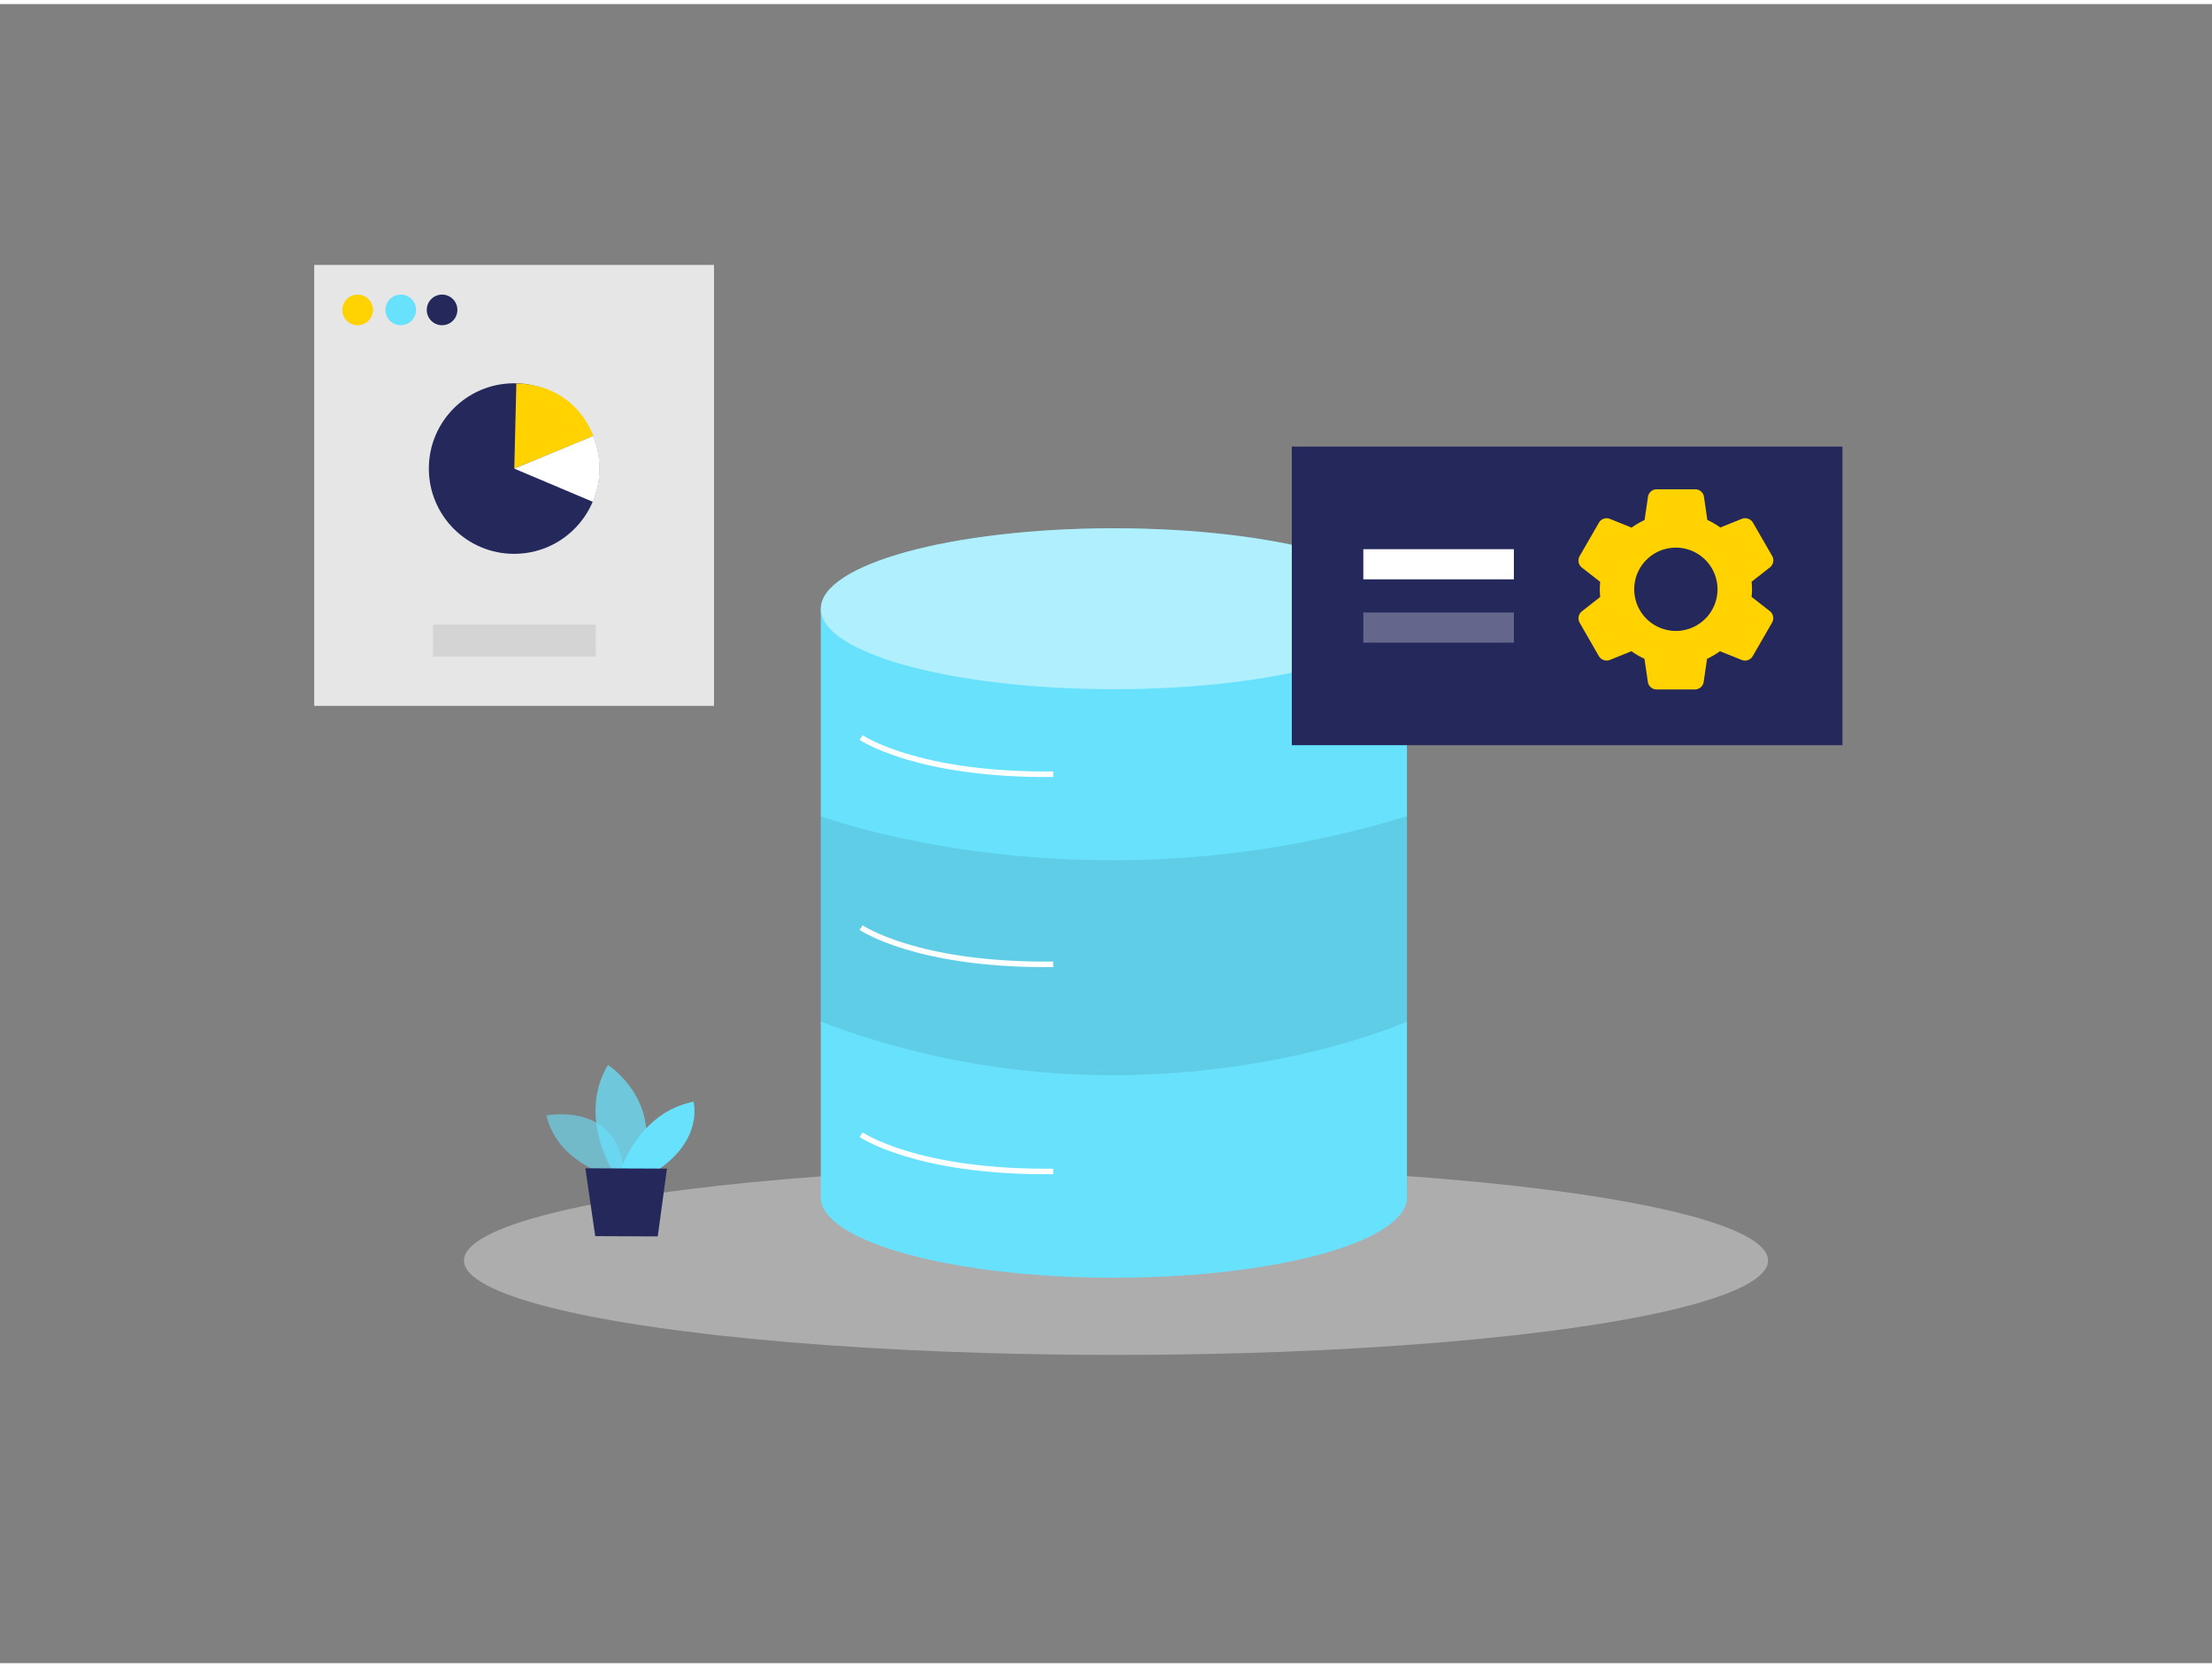 <svg id="Layer_1" data-name="Layer 1" xmlns="http://www.w3.org/2000/svg" viewBox="0 0 400 300" width="406" height="306" class="illustration styles_illustrationTablet__1DWOa"><rect x="0" y="0" width="400" height="300" fill="#808080" stroke="none"/><ellipse cx="201.81" cy="227.2" rx="117.91" ry="17.07" fill="#e6e6e6" opacity="0.45"></ellipse><rect x="56.82" y="47.16" width="72.3" height="79.73" transform="translate(185.94 174.06) rotate(-180)" fill="#e6e6e6"></rect><circle cx="64.67" cy="55.3" r="2.77" fill="#ffd200"></circle><circle cx="72.47" cy="55.3" r="2.77" fill="#68e1fd"></circle><circle cx="79.94" cy="55.3" r="2.77" fill="#24285b"></circle><circle cx="92.97" cy="83.99" r="15.42" fill="#24285b"></circle><path d="M93,84l14.26-5.86s-2.72-9.23-13.89-9.55Z" fill="#ffd200"></path><path d="M93,84l14.2,6a15.36,15.36,0,0,0,.06-11.89Z" fill="#fff"></path><rect x="78.3" y="112.2" width="29.44" height="5.78" fill="#878787" opacity="0.19"></rect><path d="M109.59,211.63s-8.85-2.42-10.78-10.66c0,0,13.71-2.77,14.1,11.38Z" fill="#68e1fd" opacity="0.58"></path><path d="M110.67,210.75s-6.18-9.78-.74-18.92c0,0,10.43,6.63,5.79,18.94Z" fill="#68e1fd" opacity="0.73"></path><path d="M112.27,210.75s3.26-10.32,13.14-12.27c0,0,1.85,6.7-6.4,12.3Z" fill="#68e1fd"></path><polygon points="105.85 210.52 107.64 222.79 118.94 222.84 120.61 210.58 105.85 210.52" fill="#24285b"></polygon><path d="M148.42,109.34V215.76c0,8,23.73,14.55,53,14.55s53-6.51,53-14.55V109.34Z" fill="#68e1fd"></path><ellipse cx="201.43" cy="109.34" rx="53" ry="14.55" fill="#68e1fd"></ellipse><ellipse cx="201.43" cy="109.34" rx="53" ry="14.55" fill="#fff" opacity="0.47"></ellipse><path d="M148.42,146.85s47.9,17.94,106,0V184s-48.92,21.79-106,0Z" opacity="0.09"></path><rect x="233.6" y="80.02" width="99.57" height="53.99" fill="#24285b"></rect><path d="M155.72,132.62s10,6.89,34.73,6.64" fill="none" stroke="#fff" stroke-miterlimit="10"></path><path d="M155.72,167s10,6.9,34.73,6.64" fill="none" stroke="#fff" stroke-miterlimit="10"></path><path d="M155.72,204.45s10,6.9,34.73,6.64" fill="none" stroke="#fff" stroke-miterlimit="10"></path><path d="M320.06,109.78l-3.32-2.59a12.46,12.46,0,0,0,0-2.73l3.32-2.6a1.62,1.62,0,0,0,.4-2.07l-3.46-6a1.65,1.65,0,0,0-2-.72l-3.91,1.58a14.13,14.13,0,0,0-2.35-1.37l-.6-4.15a1.6,1.6,0,0,0-1.6-1.39h-6.92A1.6,1.6,0,0,0,298,89.13l-.61,4.17a14,14,0,0,0-2.34,1.37l-3.93-1.58a1.6,1.6,0,0,0-2,.71l-3.46,6a1.62,1.62,0,0,0,.39,2.09l3.32,2.59a12.46,12.46,0,0,0,0,2.73l-3.32,2.6a1.62,1.62,0,0,0-.39,2.07l3.45,6a1.64,1.64,0,0,0,2,.72l3.91-1.58a14.55,14.55,0,0,0,2.35,1.37l.61,4.15a1.59,1.59,0,0,0,1.59,1.39h6.92a1.6,1.6,0,0,0,1.59-1.37l.61-4.17a14,14,0,0,0,2.34-1.37l3.93,1.58a1.61,1.61,0,0,0,2-.71l3.46-6A1.63,1.63,0,0,0,320.06,109.78Zm-17,3.57a7.53,7.53,0,1,1,7.52-7.53A7.53,7.53,0,0,1,303.08,113.35Z" fill="#ffd200"></path><rect x="246.53" y="98.57" width="27.23" height="5.45" fill="#fff"></rect><rect x="246.53" y="110.02" width="27.23" height="5.45" fill="#fff" opacity="0.29"></rect></svg>